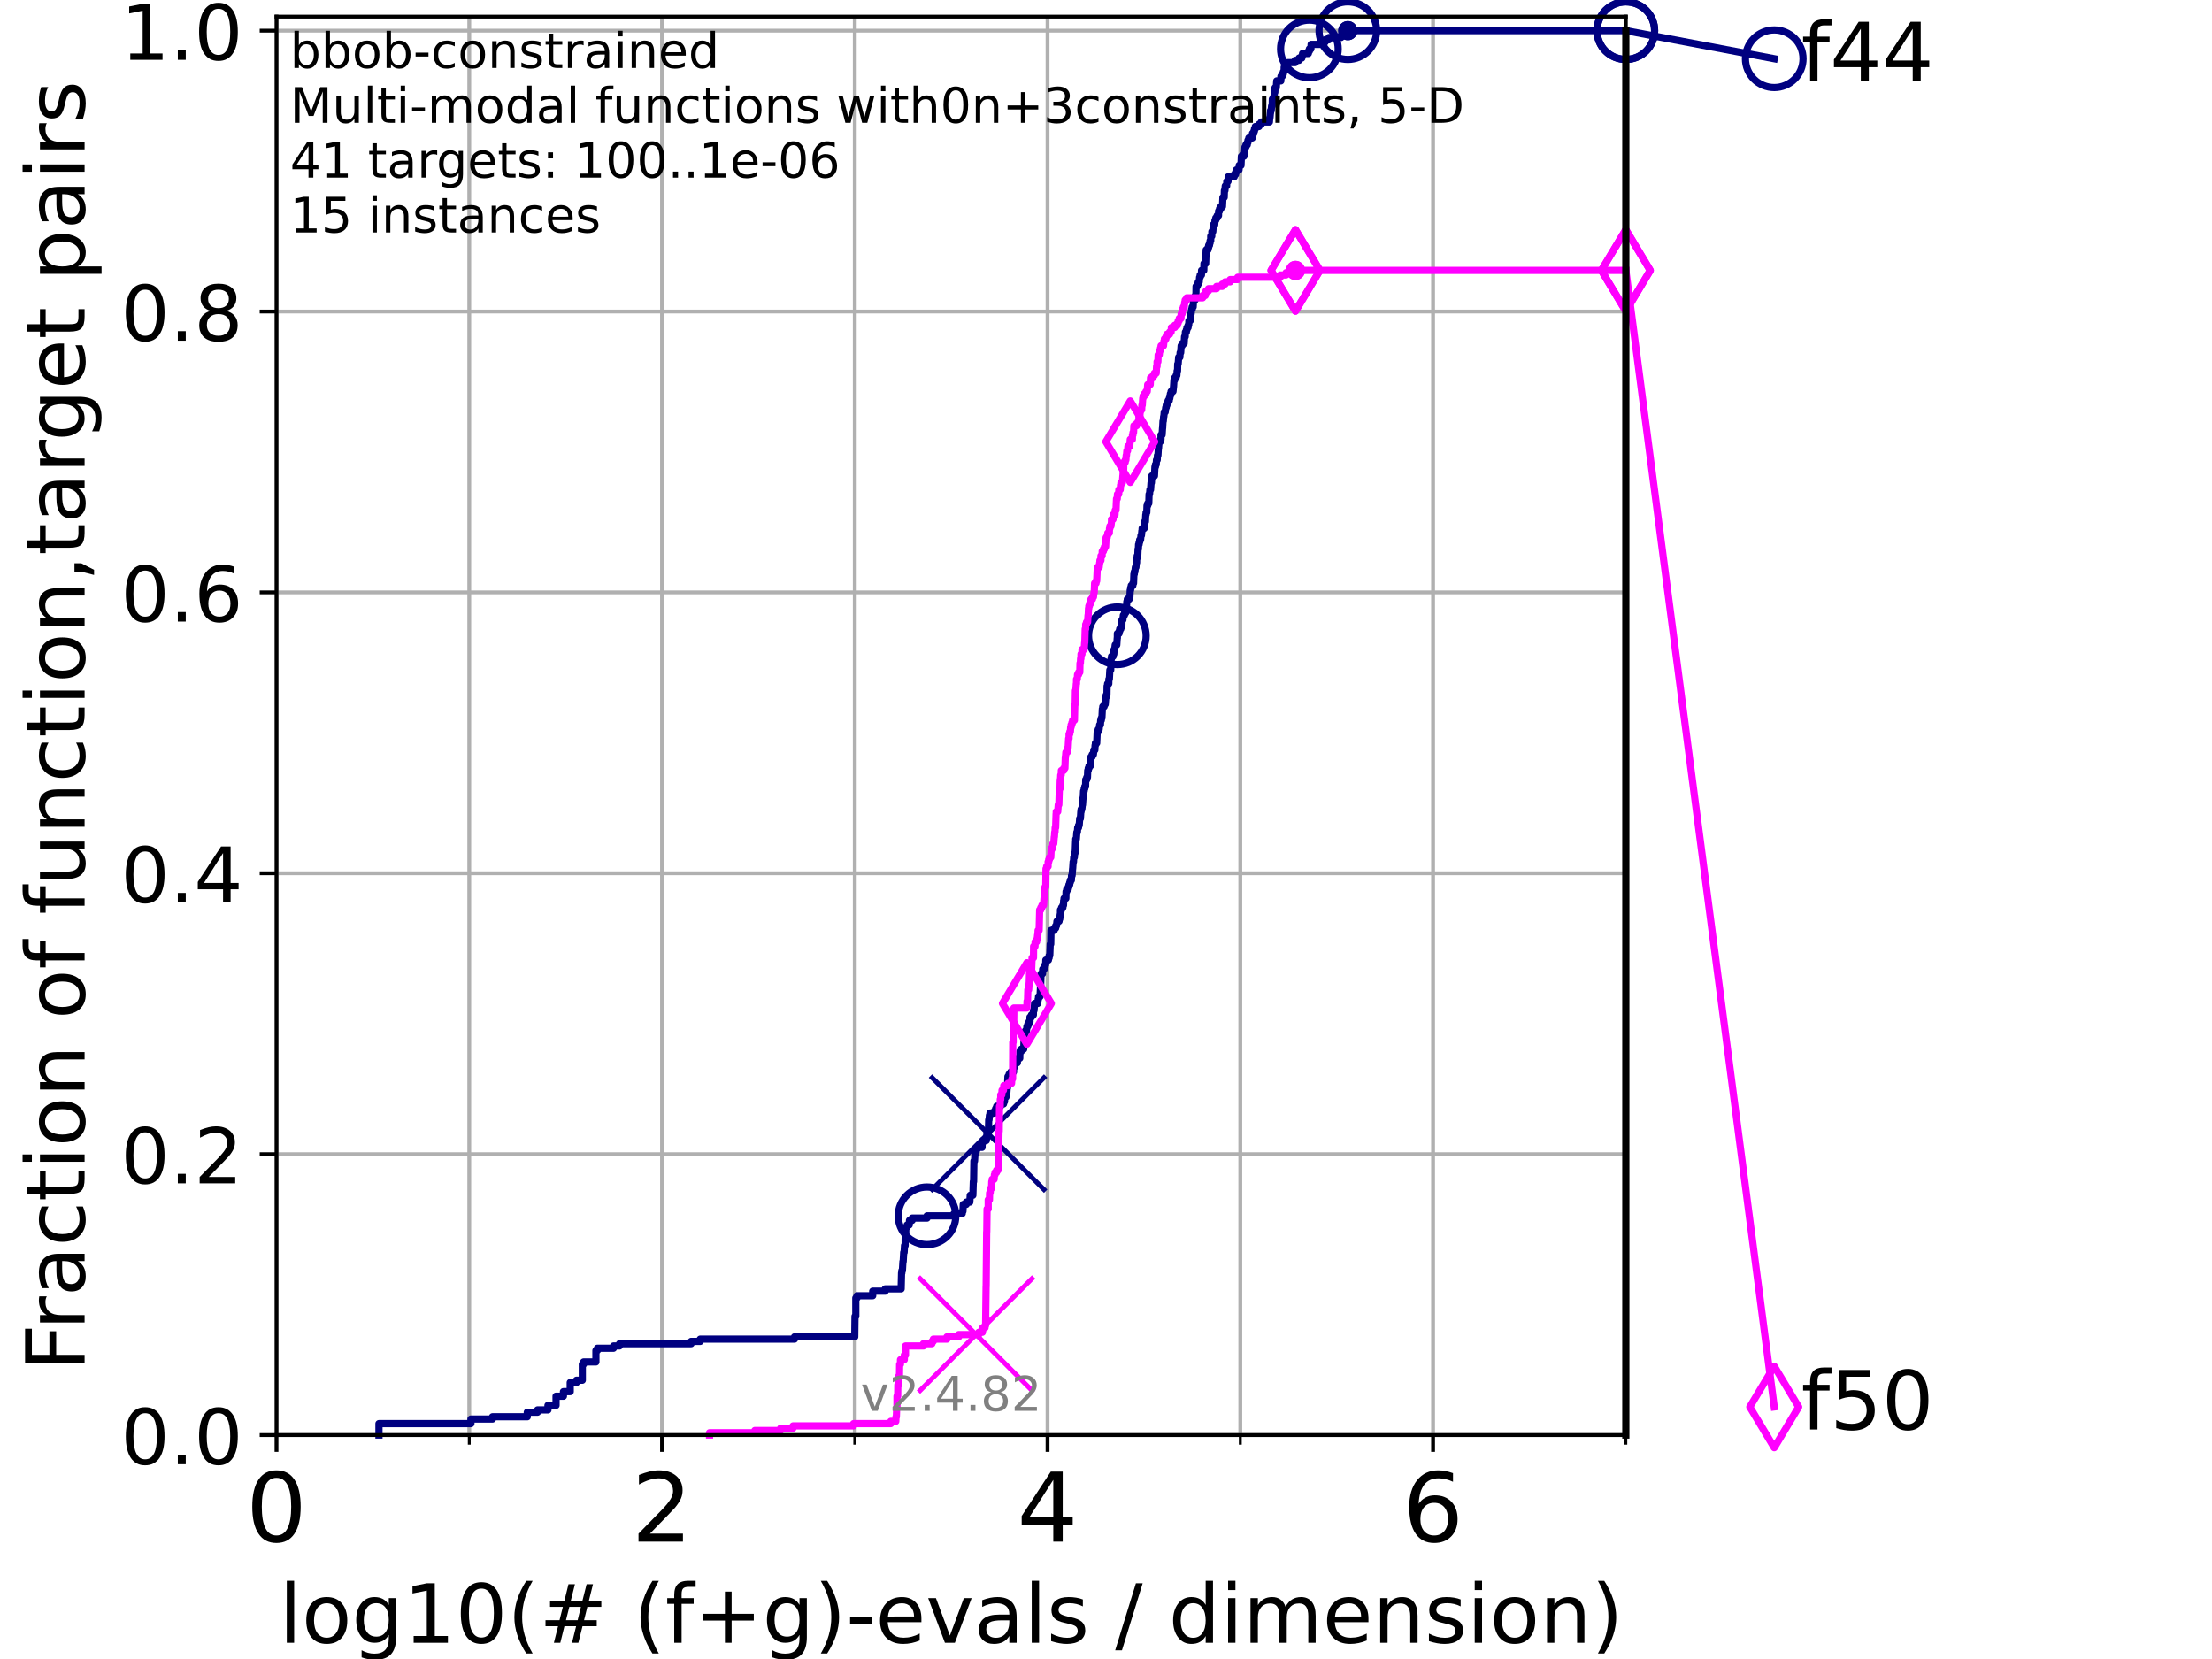 <?xml version="1.0" encoding="utf-8" standalone="no"?>
<!DOCTYPE svg PUBLIC "-//W3C//DTD SVG 1.1//EN"
  "http://www.w3.org/Graphics/SVG/1.1/DTD/svg11.dtd">
<!-- Created with matplotlib (https://matplotlib.org/) -->
<svg height="345.6pt" version="1.1" viewBox="0 0 460.8 345.6" width="460.8pt" xmlns="http://www.w3.org/2000/svg" xmlns:xlink="http://www.w3.org/1999/xlink">
 <defs>
  <style type="text/css">*{stroke-linecap:butt;stroke-linejoin:round;}</style>
 </defs>
 <g id="figure_1">
  <g id="patch_1">
   <path d="M 0 345.6 
L 460.8 345.6 
L 460.8 0 
L 0 0 
z
" style="fill:#ffffff;"/>
  </g>
  <g id="axes_1">
   <g id="patch_2">
    <path d="M 57.6 298.944 
L 338.688 298.944 
L 338.688 3.456 
L 57.6 3.456 
z
" style="fill:#ffffff;"/>
   </g>
   <g id="matplotlib.axis_1">
    <g id="xtick_1">
     <g id="line2d_1">
      <path clip-path="url(#pa292ecd9e5)" d="M 57.6 298.944 
L 57.6 3.456 
" style="fill:none;stroke:#b0b0b0;stroke-linecap:square;stroke-width:0.8;"/>
     </g>
     <g id="line2d_2">
      <defs>
       <path d="M 0 0 
L 0 3.5 
" id="mb0094a9a58" style="stroke:#000000;stroke-width:0.8;"/>
      </defs>
      <g>
       <use style="stroke:#000000;stroke-width:0.8;" x="57.6" xlink:href="#mb0094a9a58" y="298.944"/>
      </g>
     </g>
     <g id="text_1">
      <!-- 0 -->
      <g transform="translate(51.237 321.141)scale(0.2 -0.2)">
       <defs>
        <path d="M 31.781 66.406 
Q 24.172 66.406 20.328 58.906 
Q 16.5 51.422 16.5 36.375 
Q 16.5 21.391 20.328 13.891 
Q 24.172 6.391 31.781 6.391 
Q 39.453 6.391 43.281 13.891 
Q 47.125 21.391 47.125 36.375 
Q 47.125 51.422 43.281 58.906 
Q 39.453 66.406 31.781 66.406 
z
M 31.781 74.219 
Q 44.047 74.219 50.516 64.516 
Q 56.984 54.828 56.984 36.375 
Q 56.984 17.969 50.516 8.266 
Q 44.047 -1.422 31.781 -1.422 
Q 19.531 -1.422 13.062 8.266 
Q 6.594 17.969 6.594 36.375 
Q 6.594 54.828 13.062 64.516 
Q 19.531 74.219 31.781 74.219 
z
" id="DejaVuSans-48"/>
       </defs>
       <use xlink:href="#DejaVuSans-48"/>
      </g>
     </g>
    </g>
    <g id="xtick_2">
     <g id="line2d_3">
      <path clip-path="url(#pa292ecd9e5)" d="M 137.911 298.944 
L 137.911 3.456 
" style="fill:none;stroke:#b0b0b0;stroke-linecap:square;stroke-width:0.8;"/>
     </g>
     <g id="line2d_4">
      <g>
       <use style="stroke:#000000;stroke-width:0.8;" x="137.911" xlink:href="#mb0094a9a58" y="298.944"/>
      </g>
     </g>
     <g id="text_2">
      <!-- 2 -->
      <g transform="translate(131.548 321.141)scale(0.2 -0.2)">
       <defs>
        <path d="M 19.188 8.297 
L 53.609 8.297 
L 53.609 0 
L 7.328 0 
L 7.328 8.297 
Q 12.938 14.109 22.625 23.891 
Q 32.328 33.688 34.812 36.531 
Q 39.547 41.844 41.422 45.531 
Q 43.312 49.219 43.312 52.781 
Q 43.312 58.594 39.234 62.25 
Q 35.156 65.922 28.609 65.922 
Q 23.969 65.922 18.812 64.312 
Q 13.672 62.703 7.812 59.422 
L 7.812 69.391 
Q 13.766 71.781 18.938 73 
Q 24.125 74.219 28.422 74.219 
Q 39.75 74.219 46.484 68.547 
Q 53.219 62.891 53.219 53.422 
Q 53.219 48.922 51.531 44.891 
Q 49.859 40.875 45.406 35.406 
Q 44.188 33.984 37.641 27.219 
Q 31.109 20.453 19.188 8.297 
z
" id="DejaVuSans-50"/>
       </defs>
       <use xlink:href="#DejaVuSans-50"/>
      </g>
     </g>
    </g>
    <g id="xtick_3">
     <g id="line2d_5">
      <path clip-path="url(#pa292ecd9e5)" d="M 218.222 298.944 
L 218.222 3.456 
" style="fill:none;stroke:#b0b0b0;stroke-linecap:square;stroke-width:0.8;"/>
     </g>
     <g id="line2d_6">
      <g>
       <use style="stroke:#000000;stroke-width:0.8;" x="218.222" xlink:href="#mb0094a9a58" y="298.944"/>
      </g>
     </g>
     <g id="text_3">
      <!-- 4 -->
      <g transform="translate(211.859 321.141)scale(0.2 -0.2)">
       <defs>
        <path d="M 37.797 64.312 
L 12.891 25.391 
L 37.797 25.391 
z
M 35.203 72.906 
L 47.609 72.906 
L 47.609 25.391 
L 58.016 25.391 
L 58.016 17.188 
L 47.609 17.188 
L 47.609 0 
L 37.797 0 
L 37.797 17.188 
L 4.891 17.188 
L 4.891 26.703 
z
" id="DejaVuSans-52"/>
       </defs>
       <use xlink:href="#DejaVuSans-52"/>
      </g>
     </g>
    </g>
    <g id="xtick_4">
     <g id="line2d_7">
      <path clip-path="url(#pa292ecd9e5)" d="M 298.533 298.944 
L 298.533 3.456 
" style="fill:none;stroke:#b0b0b0;stroke-linecap:square;stroke-width:0.8;"/>
     </g>
     <g id="line2d_8">
      <g>
       <use style="stroke:#000000;stroke-width:0.8;" x="298.533" xlink:href="#mb0094a9a58" y="298.944"/>
      </g>
     </g>
     <g id="text_4">
      <!-- 6 -->
      <g transform="translate(292.17 321.141)scale(0.2 -0.2)">
       <defs>
        <path d="M 33.016 40.375 
Q 26.375 40.375 22.484 35.828 
Q 18.609 31.297 18.609 23.391 
Q 18.609 15.531 22.484 10.953 
Q 26.375 6.391 33.016 6.391 
Q 39.656 6.391 43.531 10.953 
Q 47.406 15.531 47.406 23.391 
Q 47.406 31.297 43.531 35.828 
Q 39.656 40.375 33.016 40.375 
z
M 52.594 71.297 
L 52.594 62.312 
Q 48.875 64.062 45.094 64.984 
Q 41.312 65.922 37.594 65.922 
Q 27.828 65.922 22.672 59.328 
Q 17.531 52.734 16.797 39.406 
Q 19.672 43.656 24.016 45.922 
Q 28.375 48.188 33.594 48.188 
Q 44.578 48.188 50.953 41.516 
Q 57.328 34.859 57.328 23.391 
Q 57.328 12.156 50.688 5.359 
Q 44.047 -1.422 33.016 -1.422 
Q 20.359 -1.422 13.672 8.266 
Q 6.984 17.969 6.984 36.375 
Q 6.984 53.656 15.188 63.938 
Q 23.391 74.219 37.203 74.219 
Q 40.922 74.219 44.703 73.484 
Q 48.484 72.75 52.594 71.297 
z
" id="DejaVuSans-54"/>
       </defs>
       <use xlink:href="#DejaVuSans-54"/>
      </g>
     </g>
    </g>
    <g id="xtick_5">
     <g id="line2d_9">
      <path clip-path="url(#pa292ecd9e5)" d="M 97.755 298.944 
L 97.755 3.456 
" style="fill:none;stroke:#b0b0b0;stroke-linecap:square;stroke-width:0.8;"/>
     </g>
     <g id="line2d_10">
      <defs>
       <path d="M 0 0 
L 0 2 
" id="m0f76e5d2e7" style="stroke:#000000;stroke-width:0.6;"/>
      </defs>
      <g>
       <use style="stroke:#000000;stroke-width:0.6;" x="97.755" xlink:href="#m0f76e5d2e7" y="298.944"/>
      </g>
     </g>
    </g>
    <g id="xtick_6">
     <g id="line2d_11">
      <path clip-path="url(#pa292ecd9e5)" d="M 178.066 298.944 
L 178.066 3.456 
" style="fill:none;stroke:#b0b0b0;stroke-linecap:square;stroke-width:0.8;"/>
     </g>
     <g id="line2d_12">
      <g>
       <use style="stroke:#000000;stroke-width:0.6;" x="178.066" xlink:href="#m0f76e5d2e7" y="298.944"/>
      </g>
     </g>
    </g>
    <g id="xtick_7">
     <g id="line2d_13">
      <path clip-path="url(#pa292ecd9e5)" d="M 258.377 298.944 
L 258.377 3.456 
" style="fill:none;stroke:#b0b0b0;stroke-linecap:square;stroke-width:0.8;"/>
     </g>
     <g id="line2d_14">
      <g>
       <use style="stroke:#000000;stroke-width:0.6;" x="258.377" xlink:href="#m0f76e5d2e7" y="298.944"/>
      </g>
     </g>
    </g>
    <g id="xtick_8">
     <g id="line2d_15">
      <path clip-path="url(#pa292ecd9e5)" d="M 338.688 298.944 
L 338.688 3.456 
" style="fill:none;stroke:#b0b0b0;stroke-linecap:square;stroke-width:0.8;"/>
     </g>
     <g id="line2d_16">
      <g>
       <use style="stroke:#000000;stroke-width:0.6;" x="338.688" xlink:href="#m0f76e5d2e7" y="298.944"/>
      </g>
     </g>
    </g>
    <g id="text_5">
     <!-- log10(# (f+g)-evals / dimension) -->
     <g transform="translate(58.145 342.218)scale(0.17 -0.17)">
      <defs>
       <path d="M 9.422 75.984 
L 18.406 75.984 
L 18.406 0 
L 9.422 0 
z
" id="DejaVuSans-108"/>
       <path d="M 30.609 48.391 
Q 23.391 48.391 19.188 42.75 
Q 14.984 37.109 14.984 27.297 
Q 14.984 17.484 19.156 11.844 
Q 23.344 6.203 30.609 6.203 
Q 37.797 6.203 41.984 11.859 
Q 46.188 17.531 46.188 27.297 
Q 46.188 37.016 41.984 42.703 
Q 37.797 48.391 30.609 48.391 
z
M 30.609 56 
Q 42.328 56 49.016 48.375 
Q 55.719 40.766 55.719 27.297 
Q 55.719 13.875 49.016 6.219 
Q 42.328 -1.422 30.609 -1.422 
Q 18.844 -1.422 12.172 6.219 
Q 5.516 13.875 5.516 27.297 
Q 5.516 40.766 12.172 48.375 
Q 18.844 56 30.609 56 
z
" id="DejaVuSans-111"/>
       <path d="M 45.406 27.984 
Q 45.406 37.75 41.375 43.109 
Q 37.359 48.484 30.078 48.484 
Q 22.859 48.484 18.828 43.109 
Q 14.797 37.75 14.797 27.984 
Q 14.797 18.266 18.828 12.891 
Q 22.859 7.516 30.078 7.516 
Q 37.359 7.516 41.375 12.891 
Q 45.406 18.266 45.406 27.984 
z
M 54.391 6.781 
Q 54.391 -7.172 48.188 -13.984 
Q 42 -20.797 29.203 -20.797 
Q 24.469 -20.797 20.266 -20.094 
Q 16.062 -19.391 12.109 -17.922 
L 12.109 -9.188 
Q 16.062 -11.328 19.922 -12.344 
Q 23.781 -13.375 27.781 -13.375 
Q 36.625 -13.375 41.016 -8.766 
Q 45.406 -4.156 45.406 5.172 
L 45.406 9.625 
Q 42.625 4.781 38.281 2.391 
Q 33.938 0 27.875 0 
Q 17.828 0 11.672 7.656 
Q 5.516 15.328 5.516 27.984 
Q 5.516 40.672 11.672 48.328 
Q 17.828 56 27.875 56 
Q 33.938 56 38.281 53.609 
Q 42.625 51.219 45.406 46.391 
L 45.406 54.688 
L 54.391 54.688 
z
" id="DejaVuSans-103"/>
       <path d="M 12.406 8.297 
L 28.516 8.297 
L 28.516 63.922 
L 10.984 60.406 
L 10.984 69.391 
L 28.422 72.906 
L 38.281 72.906 
L 38.281 8.297 
L 54.391 8.297 
L 54.391 0 
L 12.406 0 
z
" id="DejaVuSans-49"/>
       <path d="M 31 75.875 
Q 24.469 64.656 21.281 53.656 
Q 18.109 42.672 18.109 31.391 
Q 18.109 20.125 21.312 9.062 
Q 24.516 -2 31 -13.188 
L 23.188 -13.188 
Q 15.875 -1.703 12.234 9.375 
Q 8.594 20.453 8.594 31.391 
Q 8.594 42.281 12.203 53.312 
Q 15.828 64.359 23.188 75.875 
z
" id="DejaVuSans-40"/>
       <path d="M 51.125 44 
L 36.922 44 
L 32.812 27.688 
L 47.125 27.688 
z
M 43.797 71.781 
L 38.719 51.516 
L 52.984 51.516 
L 58.109 71.781 
L 65.922 71.781 
L 60.891 51.516 
L 76.125 51.516 
L 76.125 44 
L 58.984 44 
L 54.984 27.688 
L 70.516 27.688 
L 70.516 20.219 
L 53.078 20.219 
L 48 0 
L 40.188 0 
L 45.219 20.219 
L 30.906 20.219 
L 25.875 0 
L 18.016 0 
L 23.094 20.219 
L 7.719 20.219 
L 7.719 27.688 
L 24.906 27.688 
L 29 44 
L 13.281 44 
L 13.281 51.516 
L 30.906 51.516 
L 35.891 71.781 
z
" id="DejaVuSans-35"/>
       <path id="DejaVuSans-32"/>
       <path d="M 37.109 75.984 
L 37.109 68.5 
L 28.516 68.5 
Q 23.688 68.5 21.797 66.547 
Q 19.922 64.594 19.922 59.516 
L 19.922 54.688 
L 34.719 54.688 
L 34.719 47.703 
L 19.922 47.703 
L 19.922 0 
L 10.891 0 
L 10.891 47.703 
L 2.297 47.703 
L 2.297 54.688 
L 10.891 54.688 
L 10.891 58.5 
Q 10.891 67.625 15.141 71.797 
Q 19.391 75.984 28.609 75.984 
z
" id="DejaVuSans-102"/>
       <path d="M 46 62.703 
L 46 35.5 
L 73.188 35.5 
L 73.188 27.203 
L 46 27.203 
L 46 0 
L 37.797 0 
L 37.797 27.203 
L 10.594 27.203 
L 10.594 35.5 
L 37.797 35.5 
L 37.797 62.703 
z
" id="DejaVuSans-43"/>
       <path d="M 8.016 75.875 
L 15.828 75.875 
Q 23.141 64.359 26.781 53.312 
Q 30.422 42.281 30.422 31.391 
Q 30.422 20.453 26.781 9.375 
Q 23.141 -1.703 15.828 -13.188 
L 8.016 -13.188 
Q 14.5 -2 17.703 9.062 
Q 20.906 20.125 20.906 31.391 
Q 20.906 42.672 17.703 53.656 
Q 14.5 64.656 8.016 75.875 
z
" id="DejaVuSans-41"/>
       <path d="M 4.891 31.391 
L 31.203 31.391 
L 31.203 23.391 
L 4.891 23.391 
z
" id="DejaVuSans-45"/>
       <path d="M 56.203 29.594 
L 56.203 25.203 
L 14.891 25.203 
Q 15.484 15.922 20.484 11.062 
Q 25.484 6.203 34.422 6.203 
Q 39.594 6.203 44.453 7.469 
Q 49.312 8.734 54.109 11.281 
L 54.109 2.781 
Q 49.266 0.734 44.188 -0.344 
Q 39.109 -1.422 33.891 -1.422 
Q 20.797 -1.422 13.156 6.188 
Q 5.516 13.812 5.516 26.812 
Q 5.516 40.234 12.766 48.109 
Q 20.016 56 32.328 56 
Q 43.359 56 49.781 48.891 
Q 56.203 41.797 56.203 29.594 
z
M 47.219 32.234 
Q 47.125 39.594 43.094 43.984 
Q 39.062 48.391 32.422 48.391 
Q 24.906 48.391 20.391 44.141 
Q 15.875 39.891 15.188 32.172 
z
" id="DejaVuSans-101"/>
       <path d="M 2.984 54.688 
L 12.5 54.688 
L 29.594 8.797 
L 46.688 54.688 
L 56.203 54.688 
L 35.688 0 
L 23.484 0 
z
" id="DejaVuSans-118"/>
       <path d="M 34.281 27.484 
Q 23.391 27.484 19.188 25 
Q 14.984 22.516 14.984 16.5 
Q 14.984 11.719 18.141 8.906 
Q 21.297 6.109 26.703 6.109 
Q 34.188 6.109 38.703 11.406 
Q 43.219 16.703 43.219 25.484 
L 43.219 27.484 
z
M 52.203 31.203 
L 52.203 0 
L 43.219 0 
L 43.219 8.297 
Q 40.141 3.328 35.547 0.953 
Q 30.953 -1.422 24.312 -1.422 
Q 15.922 -1.422 10.953 3.297 
Q 6 8.016 6 15.922 
Q 6 25.141 12.172 29.828 
Q 18.359 34.516 30.609 34.516 
L 43.219 34.516 
L 43.219 35.406 
Q 43.219 41.609 39.141 45 
Q 35.062 48.391 27.688 48.391 
Q 23 48.391 18.547 47.266 
Q 14.109 46.141 10.016 43.891 
L 10.016 52.203 
Q 14.938 54.109 19.578 55.047 
Q 24.219 56 28.609 56 
Q 40.484 56 46.344 49.844 
Q 52.203 43.703 52.203 31.203 
z
" id="DejaVuSans-97"/>
       <path d="M 44.281 53.078 
L 44.281 44.578 
Q 40.484 46.531 36.375 47.5 
Q 32.281 48.484 27.875 48.484 
Q 21.188 48.484 17.844 46.438 
Q 14.5 44.391 14.5 40.281 
Q 14.5 37.156 16.891 35.375 
Q 19.281 33.594 26.516 31.984 
L 29.594 31.297 
Q 39.156 29.25 43.188 25.516 
Q 47.219 21.781 47.219 15.094 
Q 47.219 7.469 41.188 3.016 
Q 35.156 -1.422 24.609 -1.422 
Q 20.219 -1.422 15.453 -0.562 
Q 10.688 0.297 5.422 2 
L 5.422 11.281 
Q 10.406 8.688 15.234 7.391 
Q 20.062 6.109 24.812 6.109 
Q 31.156 6.109 34.562 8.281 
Q 37.984 10.453 37.984 14.406 
Q 37.984 18.062 35.516 20.016 
Q 33.062 21.969 24.703 23.781 
L 21.578 24.516 
Q 13.234 26.266 9.516 29.906 
Q 5.812 33.547 5.812 39.891 
Q 5.812 47.609 11.281 51.797 
Q 16.75 56 26.812 56 
Q 31.781 56 36.172 55.266 
Q 40.578 54.547 44.281 53.078 
z
" id="DejaVuSans-115"/>
       <path d="M 25.391 72.906 
L 33.688 72.906 
L 8.297 -9.281 
L 0 -9.281 
z
" id="DejaVuSans-47"/>
       <path d="M 45.406 46.391 
L 45.406 75.984 
L 54.391 75.984 
L 54.391 0 
L 45.406 0 
L 45.406 8.203 
Q 42.578 3.328 38.25 0.953 
Q 33.938 -1.422 27.875 -1.422 
Q 17.969 -1.422 11.734 6.484 
Q 5.516 14.406 5.516 27.297 
Q 5.516 40.188 11.734 48.094 
Q 17.969 56 27.875 56 
Q 33.938 56 38.25 53.625 
Q 42.578 51.266 45.406 46.391 
z
M 14.797 27.297 
Q 14.797 17.391 18.875 11.75 
Q 22.953 6.109 30.078 6.109 
Q 37.203 6.109 41.297 11.75 
Q 45.406 17.391 45.406 27.297 
Q 45.406 37.203 41.297 42.844 
Q 37.203 48.484 30.078 48.484 
Q 22.953 48.484 18.875 42.844 
Q 14.797 37.203 14.797 27.297 
z
" id="DejaVuSans-100"/>
       <path d="M 9.422 54.688 
L 18.406 54.688 
L 18.406 0 
L 9.422 0 
z
M 9.422 75.984 
L 18.406 75.984 
L 18.406 64.594 
L 9.422 64.594 
z
" id="DejaVuSans-105"/>
       <path d="M 52 44.188 
Q 55.375 50.25 60.062 53.125 
Q 64.75 56 71.094 56 
Q 79.641 56 84.281 50.016 
Q 88.922 44.047 88.922 33.016 
L 88.922 0 
L 79.891 0 
L 79.891 32.719 
Q 79.891 40.578 77.094 44.375 
Q 74.312 48.188 68.609 48.188 
Q 61.625 48.188 57.562 43.547 
Q 53.516 38.922 53.516 30.906 
L 53.516 0 
L 44.484 0 
L 44.484 32.719 
Q 44.484 40.625 41.703 44.406 
Q 38.922 48.188 33.109 48.188 
Q 26.219 48.188 22.156 43.531 
Q 18.109 38.875 18.109 30.906 
L 18.109 0 
L 9.078 0 
L 9.078 54.688 
L 18.109 54.688 
L 18.109 46.188 
Q 21.188 51.219 25.484 53.609 
Q 29.781 56 35.688 56 
Q 41.656 56 45.828 52.969 
Q 50 49.953 52 44.188 
z
" id="DejaVuSans-109"/>
       <path d="M 54.891 33.016 
L 54.891 0 
L 45.906 0 
L 45.906 32.719 
Q 45.906 40.484 42.875 44.328 
Q 39.844 48.188 33.797 48.188 
Q 26.516 48.188 22.312 43.547 
Q 18.109 38.922 18.109 30.906 
L 18.109 0 
L 9.078 0 
L 9.078 54.688 
L 18.109 54.688 
L 18.109 46.188 
Q 21.344 51.125 25.703 53.562 
Q 30.078 56 35.797 56 
Q 45.219 56 50.047 50.172 
Q 54.891 44.344 54.891 33.016 
z
" id="DejaVuSans-110"/>
      </defs>
      <use xlink:href="#DejaVuSans-108"/>
      <use x="27.783" xlink:href="#DejaVuSans-111"/>
      <use x="88.965" xlink:href="#DejaVuSans-103"/>
      <use x="152.441" xlink:href="#DejaVuSans-49"/>
      <use x="216.064" xlink:href="#DejaVuSans-48"/>
      <use x="279.688" xlink:href="#DejaVuSans-40"/>
      <use x="318.701" xlink:href="#DejaVuSans-35"/>
      <use x="402.49" xlink:href="#DejaVuSans-32"/>
      <use x="434.277" xlink:href="#DejaVuSans-40"/>
      <use x="473.291" xlink:href="#DejaVuSans-102"/>
      <use x="508.496" xlink:href="#DejaVuSans-43"/>
      <use x="592.285" xlink:href="#DejaVuSans-103"/>
      <use x="655.762" xlink:href="#DejaVuSans-41"/>
      <use x="694.775" xlink:href="#DejaVuSans-45"/>
      <use x="730.859" xlink:href="#DejaVuSans-101"/>
      <use x="792.383" xlink:href="#DejaVuSans-118"/>
      <use x="851.562" xlink:href="#DejaVuSans-97"/>
      <use x="912.842" xlink:href="#DejaVuSans-108"/>
      <use x="940.625" xlink:href="#DejaVuSans-115"/>
      <use x="992.725" xlink:href="#DejaVuSans-32"/>
      <use x="1024.512" xlink:href="#DejaVuSans-47"/>
      <use x="1058.203" xlink:href="#DejaVuSans-32"/>
      <use x="1089.99" xlink:href="#DejaVuSans-100"/>
      <use x="1153.467" xlink:href="#DejaVuSans-105"/>
      <use x="1181.25" xlink:href="#DejaVuSans-109"/>
      <use x="1278.662" xlink:href="#DejaVuSans-101"/>
      <use x="1340.186" xlink:href="#DejaVuSans-110"/>
      <use x="1403.564" xlink:href="#DejaVuSans-115"/>
      <use x="1455.664" xlink:href="#DejaVuSans-105"/>
      <use x="1483.447" xlink:href="#DejaVuSans-111"/>
      <use x="1544.629" xlink:href="#DejaVuSans-110"/>
      <use x="1608.008" xlink:href="#DejaVuSans-41"/>
     </g>
    </g>
   </g>
   <g id="matplotlib.axis_2">
    <g id="ytick_1">
     <g id="line2d_17">
      <path clip-path="url(#pa292ecd9e5)" d="M 57.6 298.944 
L 338.688 298.944 
" style="fill:none;stroke:#b0b0b0;stroke-linecap:square;stroke-width:0.8;"/>
     </g>
     <g id="line2d_18">
      <defs>
       <path d="M 0 0 
L -3.5 0 
" id="m1e0f354119" style="stroke:#000000;stroke-width:0.8;"/>
      </defs>
      <g>
       <use style="stroke:#000000;stroke-width:0.8;" x="57.6" xlink:href="#m1e0f354119" y="298.944"/>
      </g>
     </g>
     <g id="text_6">
      <!-- 0.0 -->
      <g transform="translate(25.155 305.023)scale(0.16 -0.16)">
       <defs>
        <path d="M 10.688 12.406 
L 21 12.406 
L 21 0 
L 10.688 0 
z
" id="DejaVuSans-46"/>
       </defs>
       <use xlink:href="#DejaVuSans-48"/>
       <use x="63.623" xlink:href="#DejaVuSans-46"/>
       <use x="95.41" xlink:href="#DejaVuSans-48"/>
      </g>
     </g>
    </g>
    <g id="ytick_2">
     <g id="line2d_19">
      <path clip-path="url(#pa292ecd9e5)" d="M 57.6 240.432 
L 338.688 240.432 
" style="fill:none;stroke:#b0b0b0;stroke-linecap:square;stroke-width:0.8;"/>
     </g>
     <g id="line2d_20">
      <g>
       <use style="stroke:#000000;stroke-width:0.8;" x="57.6" xlink:href="#m1e0f354119" y="240.432"/>
      </g>
     </g>
     <g id="text_7">
      <!-- 0.2 -->
      <g transform="translate(25.155 246.51)scale(0.16 -0.16)">
       <use xlink:href="#DejaVuSans-48"/>
       <use x="63.623" xlink:href="#DejaVuSans-46"/>
       <use x="95.41" xlink:href="#DejaVuSans-50"/>
      </g>
     </g>
    </g>
    <g id="ytick_3">
     <g id="line2d_21">
      <path clip-path="url(#pa292ecd9e5)" d="M 57.6 181.919 
L 338.688 181.919 
" style="fill:none;stroke:#b0b0b0;stroke-linecap:square;stroke-width:0.8;"/>
     </g>
     <g id="line2d_22">
      <g>
       <use style="stroke:#000000;stroke-width:0.8;" x="57.6" xlink:href="#m1e0f354119" y="181.919"/>
      </g>
     </g>
     <g id="text_8">
      <!-- 0.4 -->
      <g transform="translate(25.155 187.998)scale(0.16 -0.16)">
       <use xlink:href="#DejaVuSans-48"/>
       <use x="63.623" xlink:href="#DejaVuSans-46"/>
       <use x="95.41" xlink:href="#DejaVuSans-52"/>
      </g>
     </g>
    </g>
    <g id="ytick_4">
     <g id="line2d_23">
      <path clip-path="url(#pa292ecd9e5)" d="M 57.6 123.407 
L 338.688 123.407 
" style="fill:none;stroke:#b0b0b0;stroke-linecap:square;stroke-width:0.8;"/>
     </g>
     <g id="line2d_24">
      <g>
       <use style="stroke:#000000;stroke-width:0.8;" x="57.6" xlink:href="#m1e0f354119" y="123.407"/>
      </g>
     </g>
     <g id="text_9">
      <!-- 0.6 -->
      <g transform="translate(25.155 129.485)scale(0.16 -0.16)">
       <use xlink:href="#DejaVuSans-48"/>
       <use x="63.623" xlink:href="#DejaVuSans-46"/>
       <use x="95.41" xlink:href="#DejaVuSans-54"/>
      </g>
     </g>
    </g>
    <g id="ytick_5">
     <g id="line2d_25">
      <path clip-path="url(#pa292ecd9e5)" d="M 57.6 64.894 
L 338.688 64.894 
" style="fill:none;stroke:#b0b0b0;stroke-linecap:square;stroke-width:0.8;"/>
     </g>
     <g id="line2d_26">
      <g>
       <use style="stroke:#000000;stroke-width:0.8;" x="57.6" xlink:href="#m1e0f354119" y="64.894"/>
      </g>
     </g>
     <g id="text_10">
      <!-- 0.8 -->
      <g transform="translate(25.155 70.973)scale(0.16 -0.16)">
       <defs>
        <path d="M 31.781 34.625 
Q 24.75 34.625 20.719 30.859 
Q 16.703 27.094 16.703 20.516 
Q 16.703 13.922 20.719 10.156 
Q 24.75 6.391 31.781 6.391 
Q 38.812 6.391 42.859 10.172 
Q 46.922 13.969 46.922 20.516 
Q 46.922 27.094 42.891 30.859 
Q 38.875 34.625 31.781 34.625 
z
M 21.922 38.812 
Q 15.578 40.375 12.031 44.719 
Q 8.5 49.078 8.5 55.328 
Q 8.5 64.062 14.719 69.141 
Q 20.953 74.219 31.781 74.219 
Q 42.672 74.219 48.875 69.141 
Q 55.078 64.062 55.078 55.328 
Q 55.078 49.078 51.531 44.719 
Q 48 40.375 41.703 38.812 
Q 48.828 37.156 52.797 32.312 
Q 56.781 27.484 56.781 20.516 
Q 56.781 9.906 50.312 4.234 
Q 43.844 -1.422 31.781 -1.422 
Q 19.734 -1.422 13.25 4.234 
Q 6.781 9.906 6.781 20.516 
Q 6.781 27.484 10.781 32.312 
Q 14.797 37.156 21.922 38.812 
z
M 18.312 54.391 
Q 18.312 48.734 21.844 45.562 
Q 25.391 42.391 31.781 42.391 
Q 38.141 42.391 41.719 45.562 
Q 45.312 48.734 45.312 54.391 
Q 45.312 60.062 41.719 63.234 
Q 38.141 66.406 31.781 66.406 
Q 25.391 66.406 21.844 63.234 
Q 18.312 60.062 18.312 54.391 
z
" id="DejaVuSans-56"/>
       </defs>
       <use xlink:href="#DejaVuSans-48"/>
       <use x="63.623" xlink:href="#DejaVuSans-46"/>
       <use x="95.41" xlink:href="#DejaVuSans-56"/>
      </g>
     </g>
    </g>
    <g id="ytick_6">
     <g id="line2d_27">
      <path clip-path="url(#pa292ecd9e5)" d="M 57.6 6.382 
L 338.688 6.382 
" style="fill:none;stroke:#b0b0b0;stroke-linecap:square;stroke-width:0.8;"/>
     </g>
     <g id="line2d_28">
      <g>
       <use style="stroke:#000000;stroke-width:0.8;" x="57.6" xlink:href="#m1e0f354119" y="6.382"/>
      </g>
     </g>
     <g id="text_11">
      <!-- 1.0 -->
      <g transform="translate(25.155 12.46)scale(0.16 -0.16)">
       <use xlink:href="#DejaVuSans-49"/>
       <use x="63.623" xlink:href="#DejaVuSans-46"/>
       <use x="95.41" xlink:href="#DejaVuSans-48"/>
      </g>
     </g>
    </g>
    <g id="text_12">
     <!-- Fraction of function,target pairs -->
     <g transform="translate(17.62 285.585)rotate(-90)scale(0.17 -0.17)">
      <defs>
       <path d="M 9.812 72.906 
L 51.703 72.906 
L 51.703 64.594 
L 19.672 64.594 
L 19.672 43.109 
L 48.578 43.109 
L 48.578 34.812 
L 19.672 34.812 
L 19.672 0 
L 9.812 0 
z
" id="DejaVuSans-70"/>
       <path d="M 41.109 46.297 
Q 39.594 47.172 37.812 47.578 
Q 36.031 48 33.891 48 
Q 26.266 48 22.188 43.047 
Q 18.109 38.094 18.109 28.812 
L 18.109 0 
L 9.078 0 
L 9.078 54.688 
L 18.109 54.688 
L 18.109 46.188 
Q 20.953 51.172 25.484 53.578 
Q 30.031 56 36.531 56 
Q 37.453 56 38.578 55.875 
Q 39.703 55.766 41.062 55.516 
z
" id="DejaVuSans-114"/>
       <path d="M 48.781 52.594 
L 48.781 44.188 
Q 44.969 46.297 41.141 47.344 
Q 37.312 48.391 33.406 48.391 
Q 24.656 48.391 19.812 42.844 
Q 14.984 37.312 14.984 27.297 
Q 14.984 17.281 19.812 11.734 
Q 24.656 6.203 33.406 6.203 
Q 37.312 6.203 41.141 7.25 
Q 44.969 8.297 48.781 10.406 
L 48.781 2.094 
Q 45.016 0.344 40.984 -0.531 
Q 36.969 -1.422 32.422 -1.422 
Q 20.062 -1.422 12.781 6.344 
Q 5.516 14.109 5.516 27.297 
Q 5.516 40.672 12.859 48.328 
Q 20.219 56 33.016 56 
Q 37.156 56 41.109 55.141 
Q 45.062 54.297 48.781 52.594 
z
" id="DejaVuSans-99"/>
       <path d="M 18.312 70.219 
L 18.312 54.688 
L 36.812 54.688 
L 36.812 47.703 
L 18.312 47.703 
L 18.312 18.016 
Q 18.312 11.328 20.141 9.422 
Q 21.969 7.516 27.594 7.516 
L 36.812 7.516 
L 36.812 0 
L 27.594 0 
Q 17.188 0 13.234 3.875 
Q 9.281 7.766 9.281 18.016 
L 9.281 47.703 
L 2.688 47.703 
L 2.688 54.688 
L 9.281 54.688 
L 9.281 70.219 
z
" id="DejaVuSans-116"/>
       <path d="M 8.5 21.578 
L 8.5 54.688 
L 17.484 54.688 
L 17.484 21.922 
Q 17.484 14.156 20.5 10.266 
Q 23.531 6.391 29.594 6.391 
Q 36.859 6.391 41.078 11.031 
Q 45.312 15.672 45.312 23.688 
L 45.312 54.688 
L 54.297 54.688 
L 54.297 0 
L 45.312 0 
L 45.312 8.406 
Q 42.047 3.422 37.719 1 
Q 33.406 -1.422 27.688 -1.422 
Q 18.266 -1.422 13.375 4.438 
Q 8.5 10.297 8.5 21.578 
z
M 31.109 56 
z
" id="DejaVuSans-117"/>
       <path d="M 11.719 12.406 
L 22.016 12.406 
L 22.016 4 
L 14.016 -11.625 
L 7.719 -11.625 
L 11.719 4 
z
" id="DejaVuSans-44"/>
       <path d="M 18.109 8.203 
L 18.109 -20.797 
L 9.078 -20.797 
L 9.078 54.688 
L 18.109 54.688 
L 18.109 46.391 
Q 20.953 51.266 25.266 53.625 
Q 29.594 56 35.594 56 
Q 45.562 56 51.781 48.094 
Q 58.016 40.188 58.016 27.297 
Q 58.016 14.406 51.781 6.484 
Q 45.562 -1.422 35.594 -1.422 
Q 29.594 -1.422 25.266 0.953 
Q 20.953 3.328 18.109 8.203 
z
M 48.688 27.297 
Q 48.688 37.203 44.609 42.844 
Q 40.531 48.484 33.406 48.484 
Q 26.266 48.484 22.188 42.844 
Q 18.109 37.203 18.109 27.297 
Q 18.109 17.391 22.188 11.75 
Q 26.266 6.109 33.406 6.109 
Q 40.531 6.109 44.609 11.75 
Q 48.688 17.391 48.688 27.297 
z
" id="DejaVuSans-112"/>
      </defs>
      <use xlink:href="#DejaVuSans-70"/>
      <use x="50.27" xlink:href="#DejaVuSans-114"/>
      <use x="91.383" xlink:href="#DejaVuSans-97"/>
      <use x="152.662" xlink:href="#DejaVuSans-99"/>
      <use x="207.643" xlink:href="#DejaVuSans-116"/>
      <use x="246.852" xlink:href="#DejaVuSans-105"/>
      <use x="274.635" xlink:href="#DejaVuSans-111"/>
      <use x="335.816" xlink:href="#DejaVuSans-110"/>
      <use x="399.195" xlink:href="#DejaVuSans-32"/>
      <use x="430.982" xlink:href="#DejaVuSans-111"/>
      <use x="492.164" xlink:href="#DejaVuSans-102"/>
      <use x="527.369" xlink:href="#DejaVuSans-32"/>
      <use x="559.156" xlink:href="#DejaVuSans-102"/>
      <use x="594.361" xlink:href="#DejaVuSans-117"/>
      <use x="657.74" xlink:href="#DejaVuSans-110"/>
      <use x="721.119" xlink:href="#DejaVuSans-99"/>
      <use x="776.1" xlink:href="#DejaVuSans-116"/>
      <use x="815.309" xlink:href="#DejaVuSans-105"/>
      <use x="843.092" xlink:href="#DejaVuSans-111"/>
      <use x="904.273" xlink:href="#DejaVuSans-110"/>
      <use x="967.652" xlink:href="#DejaVuSans-44"/>
      <use x="999.439" xlink:href="#DejaVuSans-116"/>
      <use x="1038.648" xlink:href="#DejaVuSans-97"/>
      <use x="1099.928" xlink:href="#DejaVuSans-114"/>
      <use x="1139.291" xlink:href="#DejaVuSans-103"/>
      <use x="1202.768" xlink:href="#DejaVuSans-101"/>
      <use x="1264.291" xlink:href="#DejaVuSans-116"/>
      <use x="1303.5" xlink:href="#DejaVuSans-32"/>
      <use x="1335.287" xlink:href="#DejaVuSans-112"/>
      <use x="1398.764" xlink:href="#DejaVuSans-97"/>
      <use x="1460.043" xlink:href="#DejaVuSans-105"/>
      <use x="1487.826" xlink:href="#DejaVuSans-114"/>
      <use x="1528.939" xlink:href="#DejaVuSans-115"/>
     </g>
    </g>
   </g>
   <g id="line2d_29">
    <defs>
     <path d="M 0 1.5 
C 0.398 1.5 0.779 1.342 1.061 1.061 
C 1.342 0.779 1.5 0.398 1.5 0 
C 1.5 -0.398 1.342 -0.779 1.061 -1.061 
C 0.779 -1.342 0.398 -1.5 0 -1.5 
C -0.398 -1.5 -0.779 -1.342 -1.061 -1.061 
C -1.342 -0.779 -1.5 -0.398 -1.5 0 
C -1.5 0.398 -1.342 0.779 -1.061 1.061 
C -0.779 1.342 -0.398 1.5 0 1.5 
z
" id="mca7b98f7a4" style="stroke:#000080;"/>
    </defs>
    <g>
     <use style="fill:#000080;stroke:#000080;" x="280.779" xlink:href="#mca7b98f7a4" y="6.382"/>
     <use style="fill:#000080;stroke:#000080;" x="280.779" xlink:href="#mca7b98f7a4" y="6.382"/>
    </g>
   </g>
   <g id="line2d_30">
    <path d="M 78.942 298.944 
L 78.942 296.565 
L 98.101 296.565 
L 98.101 295.614 
L 102.597 295.614 
L 102.597 295.138 
L 109.843 295.138 
L 109.843 294.187 
L 111.975 294.187 
L 111.975 293.711 
L 114.148 293.711 
L 114.148 292.76 
L 115.835 292.76 
L 115.835 290.857 
L 117.373 290.857 
L 117.373 289.905 
L 118.787 289.905 
L 118.787 288.003 
L 120.094 288.003 
L 120.094 287.527 
L 121.31 287.527 
L 121.31 284.197 
L 121.579 284.197 
L 121.579 283.721 
L 124.14 283.721 
L 124.14 281.343 
L 124.444 281.343 
L 124.444 280.867 
L 127.799 280.867 
L 127.799 280.391 
L 129.06 280.391 
L 129.06 279.916 
L 143.977 279.916 
L 143.977 279.44 
L 145.866 279.44 
L 145.866 278.964 
L 165.512 278.964 
L 165.512 278.488 
L 178.059 278.488 
L 178.112 274.207 
L 178.281 274.207 
L 178.281 270.401 
L 178.531 270.401 
L 178.531 269.926 
L 181.804 269.926 
L 181.804 268.974 
L 184.406 268.974 
L 184.406 268.498 
L 187.726 268.498 
L 187.808 265.169 
L 187.871 265.169 
L 187.871 264.693 
L 187.986 264.693 
L 188.097 262.79 
L 188.151 262.79 
L 188.257 260.887 
L 188.348 260.887 
L 188.431 259.46 
L 188.563 259.46 
L 188.563 258.033 
L 188.689 258.033 
L 188.689 255.654 
L 188.975 255.654 
L 188.975 255.179 
L 189.413 255.179 
L 189.462 254.227 
L 190.021 254.227 
L 190.021 253.751 
L 193.114 253.751 
L 193.114 253.276 
L 198.731 253.276 
L 198.731 252.8 
L 200.457 252.8 
L 200.457 252.324 
L 200.601 252.324 
L 200.659 250.897 
L 201.289 250.897 
L 201.289 250.421 
L 202.028 250.421 
L 202.115 248.994 
L 202.667 248.994 
L 202.757 246.14 
L 202.82 246.14 
L 202.882 241.859 
L 203.011 241.859 
L 203.098 240.432 
L 203.148 240.432 
L 203.148 239.956 
L 203.354 239.956 
L 203.354 239.48 
L 203.516 239.48 
L 203.516 239.004 
L 204.585 239.004 
L 204.597 238.053 
L 204.755 238.053 
L 204.755 237.577 
L 205.475 237.577 
L 205.475 237.102 
L 205.59 237.102 
L 205.59 236.15 
L 205.898 236.15 
L 205.964 233.296 
L 206.029 233.296 
L 206.116 232.344 
L 206.229 232.344 
L 206.229 231.869 
L 207.189 231.869 
L 207.189 231.393 
L 207.418 231.393 
L 207.418 230.917 
L 207.624 230.917 
L 207.624 230.442 
L 208.428 230.442 
L 208.428 229.966 
L 209.057 229.966 
L 209.057 229.49 
L 209.249 229.49 
L 209.28 228.539 
L 209.569 228.539 
L 209.61 227.587 
L 209.751 227.587 
L 209.82 226.636 
L 209.867 226.636 
L 209.97 224.257 
L 210.206 224.257 
L 210.206 223.782 
L 210.56 223.782 
L 210.56 223.306 
L 211.134 223.306 
L 211.136 222.355 
L 211.319 222.355 
L 211.372 221.403 
L 211.927 221.403 
L 211.997 220.452 
L 212.437 220.452 
L 212.459 219.025 
L 212.756 219.025 
L 212.756 218.549 
L 213.262 218.549 
L 213.345 216.17 
L 213.393 216.17 
L 213.42 215.219 
L 213.605 215.219 
L 213.605 214.743 
L 213.837 214.743 
L 213.935 213.792 
L 214.125 213.792 
L 214.125 213.316 
L 214.357 213.316 
L 214.357 212.84 
L 214.559 212.84 
L 214.559 211.889 
L 214.874 211.889 
L 214.874 211.413 
L 215.271 211.413 
L 215.283 210.462 
L 215.41 210.462 
L 215.52 209.035 
L 216.187 209.035 
L 216.283 208.083 
L 216.347 208.083 
L 216.347 207.607 
L 216.655 207.607 
L 216.749 205.705 
L 216.773 205.705 
L 216.864 202.85 
L 217.177 202.85 
L 217.213 201.899 
L 217.517 201.899 
L 217.517 201.423 
L 217.707 201.423 
L 217.707 200.947 
L 217.829 200.947 
L 217.86 199.996 
L 218.408 199.996 
L 218.408 199.52 
L 218.554 199.52 
L 218.554 199.045 
L 218.686 199.045 
L 218.776 196.666 
L 218.885 196.666 
L 218.938 193.812 
L 219.605 193.812 
L 219.605 193.336 
L 219.914 193.336 
L 219.914 192.86 
L 220.086 192.86 
L 220.18 191.909 
L 220.625 191.909 
L 220.625 191.433 
L 220.763 191.433 
L 220.859 190.482 
L 220.908 190.482 
L 220.916 189.53 
L 221.142 189.53 
L 221.142 189.055 
L 221.419 189.055 
L 221.419 188.579 
L 221.545 188.579 
L 221.581 187.628 
L 221.657 187.628 
L 221.657 187.152 
L 222.039 187.152 
L 222.075 185.725 
L 222.21 185.725 
L 222.21 185.249 
L 222.528 185.249 
L 222.528 184.773 
L 222.674 184.773 
L 222.674 184.298 
L 222.839 184.298 
L 222.839 183.822 
L 222.963 183.822 
L 222.963 183.346 
L 223.183 183.346 
L 223.223 182.395 
L 223.333 182.395 
L 223.442 180.968 
L 223.455 180.968 
L 223.548 179.54 
L 223.625 179.54 
L 223.678 178.589 
L 223.803 178.589 
L 223.884 177.638 
L 223.981 177.638 
L 224.074 175.259 
L 224.094 175.259 
L 224.094 174.783 
L 224.22 174.783 
L 224.326 173.356 
L 224.434 173.356 
L 224.504 172.405 
L 224.676 172.405 
L 224.676 171.929 
L 224.816 171.929 
L 224.922 170.502 
L 225.065 170.502 
L 225.154 169.075 
L 225.213 169.075 
L 225.213 168.599 
L 225.36 168.599 
L 225.466 167.648 
L 225.505 167.648 
L 225.604 166.221 
L 225.659 166.221 
L 225.731 164.793 
L 225.852 164.793 
L 225.852 164.318 
L 225.974 164.318 
L 225.974 163.842 
L 226.147 163.842 
L 226.171 162.415 
L 226.384 162.415 
L 226.384 161.939 
L 226.537 161.939 
L 226.591 160.512 
L 226.701 160.512 
L 226.701 160.036 
L 226.854 160.036 
L 226.854 159.561 
L 227.15 159.561 
L 227.258 157.658 
L 227.514 157.658 
L 227.514 157.182 
L 227.77 157.182 
L 227.867 156.231 
L 228.074 156.231 
L 228.12 155.279 
L 228.19 155.279 
L 228.19 154.804 
L 228.465 154.804 
L 228.567 152.425 
L 228.775 152.425 
L 228.775 151.949 
L 228.968 151.949 
L 229.068 150.998 
L 229.236 150.998 
L 229.291 150.046 
L 229.421 150.046 
L 229.421 149.571 
L 229.547 149.571 
L 229.644 147.668 
L 229.727 147.668 
L 229.727 147.192 
L 230.009 147.192 
L 230.009 146.716 
L 230.237 146.716 
L 230.345 145.289 
L 230.426 145.289 
L 230.426 144.814 
L 230.594 144.814 
L 230.627 142.911 
L 230.727 142.911 
L 230.727 142.435 
L 230.978 142.435 
L 230.994 141.484 
L 231.097 141.484 
L 231.199 139.581 
L 231.38 139.581 
L 231.469 137.202 
L 231.545 137.202 
L 231.545 136.726 
L 231.885 136.726 
L 231.885 136.251 
L 232.024 136.251 
L 232.081 135.299 
L 232.208 135.299 
L 232.316 134.348 
L 232.643 134.348 
L 232.738 132.921 
L 232.764 132.921 
L 232.765 131.969 
L 233.115 131.969 
L 233.115 131.494 
L 233.249 131.494 
L 233.249 131.018 
L 233.483 131.018 
L 233.483 130.542 
L 233.703 130.542 
L 233.731 129.115 
L 233.923 129.115 
L 234.006 128.164 
L 234.236 128.164 
L 234.236 127.688 
L 234.492 127.688 
L 234.59 126.261 
L 234.677 126.261 
L 234.744 125.309 
L 234.838 125.309 
L 234.838 124.834 
L 235.231 124.834 
L 235.231 124.358 
L 235.376 124.358 
L 235.447 122.931 
L 235.522 122.931 
L 235.522 122.455 
L 235.655 122.455 
L 235.655 121.979 
L 235.988 121.979 
L 235.988 121.504 
L 236.136 121.504 
L 236.211 119.601 
L 236.296 119.601 
L 236.296 119.125 
L 236.407 119.125 
L 236.517 118.174 
L 236.632 118.174 
L 236.709 117.222 
L 236.77 117.222 
L 236.785 116.271 
L 236.89 116.271 
L 236.89 115.795 
L 237.018 115.795 
L 237.081 114.368 
L 237.148 114.368 
L 237.184 113.417 
L 237.296 113.417 
L 237.296 112.941 
L 237.409 112.941 
L 237.409 112.465 
L 237.597 112.465 
L 237.686 111.514 
L 237.786 111.514 
L 237.874 110.562 
L 237.926 110.562 
L 237.926 110.087 
L 238.353 110.087 
L 238.45 108.66 
L 238.612 108.66 
L 238.683 107.232 
L 238.75 107.232 
L 238.75 106.757 
L 238.895 106.757 
L 238.944 105.33 
L 239.088 105.33 
L 239.088 104.854 
L 239.311 104.854 
L 239.373 102.951 
L 239.472 102.951 
L 239.546 102 
L 239.683 102 
L 239.78 100.572 
L 239.855 100.572 
L 239.941 99.145 
L 240.494 99.145 
L 240.592 97.242 
L 240.702 97.242 
L 240.702 96.767 
L 240.857 96.767 
L 240.918 95.815 
L 241.067 95.815 
L 241.119 94.864 
L 241.216 94.864 
L 241.304 93.437 
L 241.34 93.437 
L 241.451 92.01 
L 241.718 92.01 
L 241.718 91.534 
L 241.853 91.534 
L 241.858 90.583 
L 242.086 90.583 
L 242.179 89.155 
L 242.198 89.155 
L 242.275 87.728 
L 242.329 87.728 
L 242.408 86.777 
L 242.449 86.777 
L 242.534 85.825 
L 242.733 85.825 
L 242.843 84.874 
L 242.951 84.874 
L 242.951 84.398 
L 243.096 84.398 
L 243.096 83.923 
L 243.345 83.923 
L 243.345 83.447 
L 243.578 83.447 
L 243.578 82.971 
L 243.693 82.971 
L 243.693 82.495 
L 243.807 82.495 
L 243.807 82.02 
L 243.953 82.02 
L 243.953 81.544 
L 244.352 81.544 
L 244.456 80.593 
L 244.465 80.593 
L 244.557 79.165 
L 244.705 79.165 
L 244.705 78.69 
L 245.001 78.69 
L 245.001 78.214 
L 245.159 78.214 
L 245.216 77.263 
L 245.302 77.263 
L 245.336 75.835 
L 245.428 75.835 
L 245.536 74.408 
L 245.789 74.408 
L 245.835 73.457 
L 245.956 73.457 
L 246.051 72.03 
L 246.265 72.03 
L 246.265 71.554 
L 246.679 71.554 
L 246.759 70.127 
L 246.899 70.127 
L 246.936 69.175 
L 247.145 69.175 
L 247.145 68.7 
L 247.268 68.7 
L 247.268 68.224 
L 247.501 68.224 
L 247.501 67.748 
L 247.627 67.748 
L 247.668 66.797 
L 247.953 66.797 
L 248.047 65.37 
L 248.136 65.37 
L 248.227 64.418 
L 248.352 64.418 
L 248.352 63.943 
L 248.554 63.943 
L 248.633 62.516 
L 248.934 62.516 
L 248.976 61.564 
L 249.135 61.564 
L 249.16 59.661 
L 249.418 59.661 
L 249.418 59.186 
L 249.628 59.186 
L 249.628 58.71 
L 249.823 58.71 
L 249.893 57.758 
L 250.015 57.758 
L 250.015 57.283 
L 250.282 57.283 
L 250.311 56.331 
L 250.773 56.331 
L 250.809 54.904 
L 251.157 54.904 
L 251.265 52.05 
L 251.644 52.05 
L 251.644 51.574 
L 251.781 51.574 
L 251.781 51.098 
L 251.957 51.098 
L 251.957 50.623 
L 252.081 50.623 
L 252.081 50.147 
L 252.215 50.147 
L 252.216 49.196 
L 252.434 49.196 
L 252.454 48.244 
L 252.65 48.244 
L 252.755 46.817 
L 253.047 46.817 
L 253.105 45.866 
L 253.271 45.866 
L 253.271 45.39 
L 253.554 45.39 
L 253.554 44.914 
L 253.84 44.914 
L 253.86 43.963 
L 254.043 43.963 
L 254.043 43.487 
L 254.32 43.487 
L 254.32 43.011 
L 254.664 43.011 
L 254.755 41.109 
L 255.022 41.109 
L 255.062 39.681 
L 255.172 39.681 
L 255.244 38.73 
L 255.537 38.73 
L 255.569 37.779 
L 255.827 37.779 
L 255.846 36.827 
L 257.11 36.827 
L 257.11 36.351 
L 257.391 36.351 
L 257.391 35.876 
L 257.542 35.876 
L 257.542 35.4 
L 258.11 35.4 
L 258.142 34.449 
L 258.525 34.449 
L 258.605 32.546 
L 259.141 32.546 
L 259.141 32.07 
L 259.272 32.07 
L 259.343 30.643 
L 259.54 30.643 
L 259.54 30.167 
L 259.826 30.167 
L 259.826 29.691 
L 259.966 29.691 
L 259.966 29.216 
L 260.147 29.216 
L 260.147 28.74 
L 260.869 28.74 
L 260.913 27.789 
L 261.2 27.789 
L 261.2 27.313 
L 261.324 27.313 
L 261.324 26.837 
L 261.5 26.837 
L 261.5 26.361 
L 262.266 26.361 
L 262.266 25.886 
L 262.748 25.886 
L 262.748 25.41 
L 264.442 25.41 
L 264.514 24.459 
L 264.567 24.459 
L 264.652 23.507 
L 264.678 23.507 
L 264.678 23.032 
L 264.816 23.032 
L 264.901 22.08 
L 265.02 22.08 
L 265.051 20.653 
L 265.319 20.653 
L 265.319 20.177 
L 265.447 20.177 
L 265.467 19.226 
L 265.569 19.226 
L 265.602 18.274 
L 265.873 18.274 
L 265.965 16.847 
L 266.821 16.847 
L 266.842 15.896 
L 267.114 15.896 
L 267.114 15.42 
L 267.337 15.42 
L 267.337 14.944 
L 267.506 14.944 
L 267.514 13.993 
L 267.955 13.993 
L 267.955 13.517 
L 268.204 13.517 
L 268.204 13.042 
L 269.794 13.042 
L 269.794 12.566 
L 270.623 12.566 
L 270.623 12.09 
L 271.197 12.09 
L 271.197 11.614 
L 271.349 11.614 
L 271.349 11.139 
L 272.555 11.139 
L 272.555 10.663 
L 272.765 10.663 
L 272.765 10.187 
L 273.082 10.187 
L 273.128 9.236 
L 275.367 9.236 
L 275.367 8.76 
L 276.049 8.76 
L 276.049 8.284 
L 276.838 8.284 
L 276.838 7.809 
L 279.369 7.809 
L 279.369 7.333 
L 280.014 7.333 
L 280.014 6.857 
L 280.779 6.857 
L 280.779 6.382 
L 338.688 6.382 
L 338.688 6.382 
" style="fill:none;stroke:#000080;stroke-linecap:square;stroke-width:1.5;"/>
   </g>
   <g id="line2d_31">
    <defs>
     <path d="M 0 6 
C 1.591 6 3.117 5.368 4.243 4.243 
C 5.368 3.117 6 1.591 6 0 
C 6 -1.591 5.368 -3.117 4.243 -4.243 
C 3.117 -5.368 1.591 -6 0 -6 
C -1.591 -6 -3.117 -5.368 -4.243 -4.243 
C -5.368 -3.117 -6 -1.591 -6 0 
C -6 1.591 -5.368 3.117 -4.243 4.243 
C -3.117 5.368 -1.591 6 0 6 
z
" id="m51419b69f1" style="stroke:#000080;stroke-width:1.5;"/>
    </defs>
    <g>
     <use style="fill-opacity:0;stroke:#000080;stroke-width:1.5;" x="193.114" xlink:href="#m51419b69f1" y="253.276"/>
     <use style="fill-opacity:0;stroke:#000080;stroke-width:1.5;" x="232.764" xlink:href="#m51419b69f1" y="132.445"/>
     <use style="fill-opacity:0;stroke:#000080;stroke-width:1.5;" x="272.765" xlink:href="#m51419b69f1" y="10.187"/>
     <use style="fill-opacity:0;stroke:#000080;stroke-width:1.5;" x="280.779" xlink:href="#m51419b69f1" y="6.382"/>
     <use style="fill-opacity:0;stroke:#000080;stroke-width:1.5;" x="338.688" xlink:href="#m51419b69f1" y="6.382"/>
    </g>
   </g>
   <g id="line2d_32">
    <path style="fill:none;stroke:#000080;stroke-linecap:square;stroke-width:1.5;"/>
    <g/>
   </g>
   <g id="line2d_33">
    <path clip-path="url(#pa292ecd9e5)" d="M 205.828 236.15 
" style="fill:none;stroke:#000080;stroke-linecap:square;stroke-width:1.5;"/>
    <defs>
     <path d="M -12 12 
L 12 -12 
M -12 -12 
L 12 12 
" id="ma141bdd8a5" style="stroke:#000080;"/>
    </defs>
    <g clip-path="url(#pa292ecd9e5)">
     <use style="fill:#000080;stroke:#000080;" x="205.828" xlink:href="#ma141bdd8a5" y="236.15"/>
    </g>
   </g>
   <g id="line2d_34">
    <defs>
     <path d="M 0 1.5 
C 0.398 1.5 0.779 1.342 1.061 1.061 
C 1.342 0.779 1.5 0.398 1.5 0 
C 1.5 -0.398 1.342 -0.779 1.061 -1.061 
C 0.779 -1.342 0.398 -1.5 0 -1.5 
C -0.398 -1.5 -0.779 -1.342 -1.061 -1.061 
C -1.342 -0.779 -1.5 -0.398 -1.5 0 
C -1.5 0.398 -1.342 0.779 -1.061 1.061 
C -0.779 1.342 -0.398 1.5 0 1.5 
z
" id="m61860df267" style="stroke:#ff00ff;"/>
    </defs>
    <g>
     <use style="fill:#ff00ff;stroke:#ff00ff;" x="269.87" xlink:href="#m61860df267" y="56.331"/>
     <use style="fill:#ff00ff;stroke:#ff00ff;" x="269.87" xlink:href="#m61860df267" y="56.331"/>
    </g>
   </g>
   <g id="line2d_35">
    <path d="M 147.809 298.944 
L 147.809 298.468 
L 157.255 298.468 
L 157.255 297.993 
L 162.619 297.993 
L 162.619 297.517 
L 165.201 297.517 
L 165.201 297.041 
L 177.81 297.041 
L 177.81 296.565 
L 185.562 296.565 
L 185.562 296.09 
L 186.61 296.09 
L 186.655 295.138 
L 186.727 295.138 
L 186.799 293.235 
L 186.854 293.235 
L 186.859 290.857 
L 187.003 290.857 
L 187.035 288.478 
L 187.252 288.478 
L 187.252 286.576 
L 187.375 286.576 
L 187.406 284.197 
L 187.583 284.197 
L 187.583 283.246 
L 188.386 283.246 
L 188.386 282.294 
L 188.63 282.294 
L 188.63 280.391 
L 192.366 280.391 
L 192.366 279.916 
L 194.14 279.916 
L 194.14 279.44 
L 194.424 279.44 
L 194.424 278.964 
L 197.261 278.964 
L 197.261 278.488 
L 199.725 278.488 
L 199.725 278.013 
L 203.896 278.013 
L 203.896 277.537 
L 204.652 277.537 
L 204.695 276.586 
L 205.2 276.586 
L 205.2 276.11 
L 205.319 276.11 
L 205.42 268.023 
L 205.434 268.023 
L 205.543 256.606 
L 205.564 256.606 
L 205.623 251.849 
L 205.86 251.849 
L 205.86 249.946 
L 206.12 249.946 
L 206.148 248.519 
L 206.262 248.519 
L 206.347 247.567 
L 206.558 247.567 
L 206.606 246.14 
L 206.688 246.14 
L 206.688 245.664 
L 207.091 245.664 
L 207.152 244.713 
L 207.282 244.713 
L 207.282 244.237 
L 207.602 244.237 
L 207.602 243.762 
L 207.916 243.762 
L 208.023 239.956 
L 208.035 239.956 
L 208.112 235.674 
L 208.154 235.674 
L 208.211 230.442 
L 208.361 230.442 
L 208.374 229.014 
L 208.473 229.014 
L 208.473 228.063 
L 208.703 228.063 
L 208.743 227.112 
L 209.04 227.112 
L 209.106 226.16 
L 209.974 226.16 
L 209.974 225.684 
L 210.725 225.684 
L 210.785 224.733 
L 210.941 224.733 
L 210.976 217.122 
L 211.058 217.122 
L 211.066 212.84 
L 211.174 212.84 
L 211.207 209.986 
L 213.92 209.986 
L 213.954 208.559 
L 214.052 208.559 
L 214.119 206.18 
L 214.291 206.18 
L 214.393 204.753 
L 214.407 204.753 
L 214.49 201.899 
L 214.915 201.899 
L 215 199.52 
L 215.295 199.52 
L 215.319 197.142 
L 215.611 197.142 
L 215.63 196.19 
L 215.948 196.19 
L 215.948 195.715 
L 216.06 195.715 
L 216.156 194.763 
L 216.21 194.763 
L 216.253 193.812 
L 216.469 193.812 
L 216.578 189.53 
L 216.818 189.53 
L 216.818 189.055 
L 217.049 189.055 
L 217.049 188.579 
L 217.385 188.579 
L 217.479 187.152 
L 217.548 187.152 
L 217.633 185.249 
L 217.685 185.249 
L 217.685 184.773 
L 217.85 184.773 
L 217.899 180.968 
L 218.036 180.968 
L 218.036 180.492 
L 218.335 180.492 
L 218.336 179.54 
L 218.47 179.54 
L 218.47 179.065 
L 218.622 179.065 
L 218.622 178.589 
L 218.895 178.589 
L 218.959 177.162 
L 219.02 177.162 
L 219.02 176.686 
L 219.314 176.686 
L 219.334 175.735 
L 219.516 175.735 
L 219.622 174.308 
L 219.656 174.308 
L 219.71 173.356 
L 219.776 173.356 
L 219.811 172.405 
L 219.906 172.405 
L 220.003 169.551 
L 220.031 169.551 
L 220.031 169.075 
L 220.346 169.075 
L 220.449 167.648 
L 220.572 167.648 
L 220.682 164.318 
L 220.817 164.318 
L 220.868 162.415 
L 220.929 162.415 
L 220.972 161.463 
L 221.067 161.463 
L 221.1 160.512 
L 221.585 160.512 
L 221.585 160.036 
L 221.84 160.036 
L 221.923 157.658 
L 221.964 157.658 
L 222.039 156.706 
L 222.336 156.706 
L 222.43 155.755 
L 222.507 155.755 
L 222.615 153.852 
L 222.7 153.852 
L 222.702 152.901 
L 222.858 152.901 
L 222.858 152.425 
L 222.979 152.425 
L 223.04 151.474 
L 223.133 151.474 
L 223.133 150.998 
L 223.299 150.998 
L 223.299 150.522 
L 223.441 150.522 
L 223.441 150.046 
L 223.821 150.046 
L 223.902 146.716 
L 223.982 146.716 
L 224.029 143.862 
L 224.115 143.862 
L 224.216 142.435 
L 224.256 142.435 
L 224.259 141.484 
L 224.416 141.484 
L 224.464 140.532 
L 224.691 140.532 
L 224.691 140.056 
L 224.939 140.056 
L 224.98 138.154 
L 225.064 138.154 
L 225.106 137.202 
L 225.176 137.202 
L 225.192 136.251 
L 225.395 136.251 
L 225.4 135.299 
L 225.855 135.299 
L 225.946 133.872 
L 225.981 133.872 
L 226.065 131.018 
L 226.162 131.018 
L 226.169 130.067 
L 226.341 130.067 
L 226.341 129.591 
L 226.566 129.591 
L 226.658 128.164 
L 226.697 128.164 
L 226.755 126.737 
L 226.818 126.737 
L 226.818 126.261 
L 226.949 126.261 
L 226.949 125.785 
L 227.161 125.785 
L 227.264 124.834 
L 227.579 124.834 
L 227.579 124.358 
L 227.791 124.358 
L 227.888 123.407 
L 227.951 123.407 
L 228.023 121.504 
L 228.326 121.504 
L 228.326 121.028 
L 228.46 121.028 
L 228.569 118.649 
L 228.583 118.649 
L 228.583 118.174 
L 228.98 118.174 
L 229.079 117.222 
L 229.131 117.222 
L 229.131 116.747 
L 229.343 116.747 
L 229.352 115.795 
L 229.594 115.795 
L 229.612 114.844 
L 229.862 114.844 
L 229.862 114.368 
L 230.073 114.368 
L 230.073 113.892 
L 230.318 113.892 
L 230.419 111.99 
L 230.644 111.99 
L 230.644 111.514 
L 230.766 111.514 
L 230.766 111.038 
L 231.09 111.038 
L 231.124 110.087 
L 231.209 110.087 
L 231.209 109.611 
L 231.43 109.611 
L 231.541 108.66 
L 231.542 108.66 
L 231.542 108.184 
L 231.87 108.184 
L 231.887 107.232 
L 232.275 107.232 
L 232.31 106.281 
L 232.484 106.281 
L 232.59 103.902 
L 232.745 103.902 
L 232.784 102.951 
L 233.048 102.951 
L 233.076 102 
L 233.371 102 
L 233.43 101.048 
L 233.506 101.048 
L 233.506 100.572 
L 233.809 100.572 
L 233.915 99.145 
L 233.925 99.145 
L 234.01 97.718 
L 234.083 97.718 
L 234.106 96.291 
L 234.408 96.291 
L 234.408 95.815 
L 234.549 95.815 
L 234.608 94.864 
L 234.666 94.864 
L 234.745 93.912 
L 234.893 93.912 
L 234.971 92.961 
L 235.345 92.961 
L 235.453 91.534 
L 235.895 91.534 
L 235.91 90.583 
L 236.02 90.583 
L 236.02 90.107 
L 236.14 90.107 
L 236.214 88.68 
L 236.777 88.68 
L 236.777 88.204 
L 237.119 88.204 
L 237.119 87.728 
L 237.239 87.728 
L 237.265 86.777 
L 237.448 86.777 
L 237.515 85.825 
L 237.569 85.825 
L 237.569 85.35 
L 237.833 85.35 
L 237.875 84.398 
L 237.959 84.398 
L 238.047 82.971 
L 238.115 82.971 
L 238.115 82.495 
L 238.393 82.495 
L 238.393 82.02 
L 238.727 82.02 
L 238.727 81.544 
L 238.986 81.544 
L 239.085 80.117 
L 239.617 80.117 
L 239.681 78.69 
L 240.187 78.69 
L 240.187 78.214 
L 240.476 78.214 
L 240.476 77.738 
L 240.863 77.738 
L 240.941 76.311 
L 241.035 76.311 
L 241.037 75.36 
L 241.212 75.36 
L 241.258 73.933 
L 241.488 73.933 
L 241.593 72.981 
L 241.752 72.981 
L 241.752 72.505 
L 241.864 72.505 
L 241.864 72.03 
L 242.383 72.03 
L 242.463 71.078 
L 242.568 71.078 
L 242.568 70.603 
L 242.885 70.603 
L 242.885 70.127 
L 243.051 70.127 
L 243.051 69.651 
L 243.648 69.651 
L 243.648 69.175 
L 243.962 69.175 
L 244.031 68.224 
L 244.717 68.224 
L 244.717 67.748 
L 245.286 67.748 
L 245.286 67.273 
L 245.443 67.273 
L 245.443 66.797 
L 245.659 66.797 
L 245.659 66.321 
L 246.022 66.321 
L 246.052 65.37 
L 246.253 65.37 
L 246.315 64.418 
L 246.521 64.418 
L 246.521 63.943 
L 246.712 63.943 
L 246.787 62.991 
L 246.886 62.991 
L 246.886 62.516 
L 247.212 62.516 
L 247.212 62.04 
L 250.535 62.04 
L 250.535 61.564 
L 251.072 61.564 
L 251.072 61.088 
L 251.217 61.088 
L 251.217 60.613 
L 251.747 60.613 
L 251.747 60.137 
L 253.43 60.137 
L 253.43 59.661 
L 254.618 59.661 
L 254.618 59.186 
L 255.202 59.186 
L 255.202 58.71 
L 256.269 58.71 
L 256.269 58.234 
L 257.837 58.234 
L 257.837 57.758 
L 266.705 57.758 
L 266.705 57.283 
L 267.9 57.283 
L 267.9 56.807 
L 269.87 56.807 
L 269.87 56.331 
L 338.688 56.331 
L 338.688 56.331 
" style="fill:none;stroke:#ff00ff;stroke-linecap:square;stroke-width:1.5;"/>
   </g>
   <g id="line2d_36">
    <defs>
     <path d="M -0 8.485 
L 5.091 0 
L 0 -8.485 
L -5.091 -0 
z
" id="mcf931e4668" style="stroke:#ff00ff;stroke-linejoin:miter;stroke-width:1.5;"/>
    </defs>
    <g>
     <use style="fill-opacity:0;stroke:#ff00ff;stroke-linejoin:miter;stroke-width:1.5;" x="213.92" xlink:href="#mcf931e4668" y="209.035"/>
     <use style="fill-opacity:0;stroke:#ff00ff;stroke-linejoin:miter;stroke-width:1.5;" x="235.453" xlink:href="#mcf931e4668" y="92.01"/>
     <use style="fill-opacity:0;stroke:#ff00ff;stroke-linejoin:miter;stroke-width:1.5;" x="269.87" xlink:href="#mcf931e4668" y="56.331"/>
     <use style="fill-opacity:0;stroke:#ff00ff;stroke-linejoin:miter;stroke-width:1.5;" x="269.87" xlink:href="#mcf931e4668" y="56.331"/>
     <use style="fill-opacity:0;stroke:#ff00ff;stroke-linejoin:miter;stroke-width:1.5;" x="338.688" xlink:href="#mcf931e4668" y="56.331"/>
    </g>
   </g>
   <g id="line2d_37">
    <path style="fill:none;stroke:#ff00ff;stroke-linecap:square;stroke-width:1.5;"/>
    <g/>
   </g>
   <g id="line2d_38">
    <path clip-path="url(#pa292ecd9e5)" d="M 203.327 278.013 
" style="fill:none;stroke:#ff00ff;stroke-linecap:square;stroke-width:1.5;"/>
    <defs>
     <path d="M -12 12 
L 12 -12 
M -12 -12 
L 12 12 
" id="m2e3a596d2c" style="stroke:#ff00ff;"/>
    </defs>
    <g clip-path="url(#pa292ecd9e5)">
     <use style="fill:#ff00ff;stroke:#ff00ff;" x="203.327" xlink:href="#m2e3a596d2c" y="278.013"/>
    </g>
   </g>
   <g id="line2d_39">
    <path d="M 338.688 56.331 
L 369.608 293.093 
" style="fill:none;stroke:#ff00ff;stroke-linecap:square;stroke-width:1.5;"/>
    <g>
     <use style="fill-opacity:0;stroke:#ff00ff;stroke-linejoin:miter;stroke-width:1.5;" x="338.688" xlink:href="#mcf931e4668" y="56.331"/>
     <use style="fill-opacity:0;stroke:#ff00ff;stroke-linejoin:miter;stroke-width:1.5;" x="369.608" xlink:href="#mcf931e4668" y="293.093"/>
    </g>
   </g>
   <g id="line2d_40">
    <path d="M 338.688 6.382 
L 369.608 12.233 
" style="fill:none;stroke:#000080;stroke-linecap:square;stroke-width:1.5;"/>
    <g>
     <use style="fill-opacity:0;stroke:#000080;stroke-width:1.5;" x="338.688" xlink:href="#m51419b69f1" y="6.382"/>
     <use style="fill-opacity:0;stroke:#000080;stroke-width:1.5;" x="369.608" xlink:href="#m51419b69f1" y="12.233"/>
    </g>
   </g>
   <g id="line2d_41">
    <path d="M 338.688 298.944 
L 338.688 6.382 
" style="fill:none;stroke:#000000;stroke-linecap:square;stroke-width:1.5;"/>
   </g>
   <g id="patch_3">
    <path d="M 57.6 298.944 
L 57.6 3.456 
" style="fill:none;stroke:#000000;stroke-linecap:square;stroke-linejoin:miter;stroke-width:0.8;"/>
   </g>
   <g id="patch_4">
    <path d="M 338.688 298.944 
L 338.688 3.456 
" style="fill:none;stroke:#000000;stroke-linecap:square;stroke-linejoin:miter;stroke-width:0.8;"/>
   </g>
   <g id="patch_5">
    <path d="M 57.6 298.944 
L 338.688 298.944 
" style="fill:none;stroke:#000000;stroke-linecap:square;stroke-linejoin:miter;stroke-width:0.8;"/>
   </g>
   <g id="patch_6">
    <path d="M 57.6 3.456 
L 338.688 3.456 
" style="fill:none;stroke:#000000;stroke-linecap:square;stroke-linejoin:miter;stroke-width:0.8;"/>
   </g>
   <g id="text_13">
    <!-- f50 -->
    <g transform="translate(375.229 297.784)scale(0.17 -0.17)">
     <defs>
      <path d="M 10.797 72.906 
L 49.516 72.906 
L 49.516 64.594 
L 19.828 64.594 
L 19.828 46.734 
Q 21.969 47.469 24.109 47.828 
Q 26.266 48.188 28.422 48.188 
Q 40.625 48.188 47.75 41.5 
Q 54.891 34.812 54.891 23.391 
Q 54.891 11.625 47.562 5.094 
Q 40.234 -1.422 26.906 -1.422 
Q 22.312 -1.422 17.547 -0.641 
Q 12.797 0.141 7.719 1.703 
L 7.719 11.625 
Q 12.109 9.234 16.797 8.062 
Q 21.484 6.891 26.703 6.891 
Q 35.156 6.891 40.078 11.328 
Q 45.016 15.766 45.016 23.391 
Q 45.016 31 40.078 35.438 
Q 35.156 39.891 26.703 39.891 
Q 22.75 39.891 18.812 39.016 
Q 14.891 38.141 10.797 36.281 
z
" id="DejaVuSans-53"/>
     </defs>
     <use xlink:href="#DejaVuSans-102"/>
     <use x="35.205" xlink:href="#DejaVuSans-53"/>
     <use x="98.828" xlink:href="#DejaVuSans-48"/>
    </g>
   </g>
   <g id="text_14">
    <!-- f44 -->
    <g transform="translate(375.229 16.924)scale(0.17 -0.17)">
     <use xlink:href="#DejaVuSans-102"/>
     <use x="35.205" xlink:href="#DejaVuSans-52"/>
     <use x="98.828" xlink:href="#DejaVuSans-52"/>
    </g>
   </g>
   <g id="text_15">
    <!-- bbob-constrained -->
    <g transform="translate(60.411 14.161)scale(0.102 -0.102)">
     <defs>
      <path d="M 48.688 27.297 
Q 48.688 37.203 44.609 42.844 
Q 40.531 48.484 33.406 48.484 
Q 26.266 48.484 22.188 42.844 
Q 18.109 37.203 18.109 27.297 
Q 18.109 17.391 22.188 11.75 
Q 26.266 6.109 33.406 6.109 
Q 40.531 6.109 44.609 11.75 
Q 48.688 17.391 48.688 27.297 
z
M 18.109 46.391 
Q 20.953 51.266 25.266 53.625 
Q 29.594 56 35.594 56 
Q 45.562 56 51.781 48.094 
Q 58.016 40.188 58.016 27.297 
Q 58.016 14.406 51.781 6.484 
Q 45.562 -1.422 35.594 -1.422 
Q 29.594 -1.422 25.266 0.953 
Q 20.953 3.328 18.109 8.203 
L 18.109 0 
L 9.078 0 
L 9.078 75.984 
L 18.109 75.984 
z
" id="DejaVuSans-98"/>
     </defs>
     <use xlink:href="#DejaVuSans-98"/>
     <use x="63.477" xlink:href="#DejaVuSans-98"/>
     <use x="126.953" xlink:href="#DejaVuSans-111"/>
     <use x="188.135" xlink:href="#DejaVuSans-98"/>
     <use x="251.611" xlink:href="#DejaVuSans-45"/>
     <use x="287.695" xlink:href="#DejaVuSans-99"/>
     <use x="342.676" xlink:href="#DejaVuSans-111"/>
     <use x="403.857" xlink:href="#DejaVuSans-110"/>
     <use x="467.236" xlink:href="#DejaVuSans-115"/>
     <use x="519.336" xlink:href="#DejaVuSans-116"/>
     <use x="558.545" xlink:href="#DejaVuSans-114"/>
     <use x="599.658" xlink:href="#DejaVuSans-97"/>
     <use x="660.938" xlink:href="#DejaVuSans-105"/>
     <use x="688.721" xlink:href="#DejaVuSans-110"/>
     <use x="752.1" xlink:href="#DejaVuSans-101"/>
     <use x="813.623" xlink:href="#DejaVuSans-100"/>
    </g>
    <!-- Multi-modal functions with0n+3constraints, 5-D -->
    <g transform="translate(60.411 25.583)scale(0.102 -0.102)">
     <defs>
      <path d="M 9.812 72.906 
L 24.516 72.906 
L 43.109 23.297 
L 61.812 72.906 
L 76.516 72.906 
L 76.516 0 
L 66.891 0 
L 66.891 64.016 
L 48.094 14.016 
L 38.188 14.016 
L 19.391 64.016 
L 19.391 0 
L 9.812 0 
z
" id="DejaVuSans-77"/>
      <path d="M 4.203 54.688 
L 13.188 54.688 
L 24.422 12.016 
L 35.594 54.688 
L 46.188 54.688 
L 57.422 12.016 
L 68.609 54.688 
L 77.594 54.688 
L 63.281 0 
L 52.688 0 
L 40.922 44.828 
L 29.109 0 
L 18.5 0 
z
" id="DejaVuSans-119"/>
      <path d="M 54.891 33.016 
L 54.891 0 
L 45.906 0 
L 45.906 32.719 
Q 45.906 40.484 42.875 44.328 
Q 39.844 48.188 33.797 48.188 
Q 26.516 48.188 22.312 43.547 
Q 18.109 38.922 18.109 30.906 
L 18.109 0 
L 9.078 0 
L 9.078 75.984 
L 18.109 75.984 
L 18.109 46.188 
Q 21.344 51.125 25.703 53.562 
Q 30.078 56 35.797 56 
Q 45.219 56 50.047 50.172 
Q 54.891 44.344 54.891 33.016 
z
" id="DejaVuSans-104"/>
      <path d="M 40.578 39.312 
Q 47.656 37.797 51.625 33 
Q 55.609 28.219 55.609 21.188 
Q 55.609 10.406 48.188 4.484 
Q 40.766 -1.422 27.094 -1.422 
Q 22.516 -1.422 17.656 -0.516 
Q 12.797 0.391 7.625 2.203 
L 7.625 11.719 
Q 11.719 9.328 16.594 8.109 
Q 21.484 6.891 26.812 6.891 
Q 36.078 6.891 40.938 10.547 
Q 45.797 14.203 45.797 21.188 
Q 45.797 27.641 41.281 31.266 
Q 36.766 34.906 28.719 34.906 
L 20.219 34.906 
L 20.219 43.016 
L 29.109 43.016 
Q 36.375 43.016 40.234 45.922 
Q 44.094 48.828 44.094 54.297 
Q 44.094 59.906 40.109 62.906 
Q 36.141 65.922 28.719 65.922 
Q 24.656 65.922 20.016 65.031 
Q 15.375 64.156 9.812 62.312 
L 9.812 71.094 
Q 15.438 72.656 20.344 73.438 
Q 25.25 74.219 29.594 74.219 
Q 40.828 74.219 47.359 69.109 
Q 53.906 64.016 53.906 55.328 
Q 53.906 49.266 50.438 45.094 
Q 46.969 40.922 40.578 39.312 
z
" id="DejaVuSans-51"/>
      <path d="M 19.672 64.797 
L 19.672 8.109 
L 31.594 8.109 
Q 46.688 8.109 53.688 14.938 
Q 60.688 21.781 60.688 36.531 
Q 60.688 51.172 53.688 57.984 
Q 46.688 64.797 31.594 64.797 
z
M 9.812 72.906 
L 30.078 72.906 
Q 51.266 72.906 61.172 64.094 
Q 71.094 55.281 71.094 36.531 
Q 71.094 17.672 61.125 8.828 
Q 51.172 0 30.078 0 
L 9.812 0 
z
" id="DejaVuSans-68"/>
     </defs>
     <use xlink:href="#DejaVuSans-77"/>
     <use x="86.279" xlink:href="#DejaVuSans-117"/>
     <use x="149.658" xlink:href="#DejaVuSans-108"/>
     <use x="177.441" xlink:href="#DejaVuSans-116"/>
     <use x="216.65" xlink:href="#DejaVuSans-105"/>
     <use x="244.434" xlink:href="#DejaVuSans-45"/>
     <use x="280.518" xlink:href="#DejaVuSans-109"/>
     <use x="377.93" xlink:href="#DejaVuSans-111"/>
     <use x="439.111" xlink:href="#DejaVuSans-100"/>
     <use x="502.588" xlink:href="#DejaVuSans-97"/>
     <use x="563.867" xlink:href="#DejaVuSans-108"/>
     <use x="591.65" xlink:href="#DejaVuSans-32"/>
     <use x="623.438" xlink:href="#DejaVuSans-102"/>
     <use x="658.643" xlink:href="#DejaVuSans-117"/>
     <use x="722.021" xlink:href="#DejaVuSans-110"/>
     <use x="785.4" xlink:href="#DejaVuSans-99"/>
     <use x="840.381" xlink:href="#DejaVuSans-116"/>
     <use x="879.59" xlink:href="#DejaVuSans-105"/>
     <use x="907.373" xlink:href="#DejaVuSans-111"/>
     <use x="968.555" xlink:href="#DejaVuSans-110"/>
     <use x="1031.934" xlink:href="#DejaVuSans-115"/>
     <use x="1084.033" xlink:href="#DejaVuSans-32"/>
     <use x="1115.82" xlink:href="#DejaVuSans-119"/>
     <use x="1197.607" xlink:href="#DejaVuSans-105"/>
     <use x="1225.391" xlink:href="#DejaVuSans-116"/>
     <use x="1264.6" xlink:href="#DejaVuSans-104"/>
     <use x="1327.979" xlink:href="#DejaVuSans-48"/>
     <use x="1391.602" xlink:href="#DejaVuSans-110"/>
     <use x="1454.98" xlink:href="#DejaVuSans-43"/>
     <use x="1538.77" xlink:href="#DejaVuSans-51"/>
     <use x="1602.393" xlink:href="#DejaVuSans-99"/>
     <use x="1657.373" xlink:href="#DejaVuSans-111"/>
     <use x="1718.555" xlink:href="#DejaVuSans-110"/>
     <use x="1781.934" xlink:href="#DejaVuSans-115"/>
     <use x="1834.033" xlink:href="#DejaVuSans-116"/>
     <use x="1873.242" xlink:href="#DejaVuSans-114"/>
     <use x="1914.355" xlink:href="#DejaVuSans-97"/>
     <use x="1975.635" xlink:href="#DejaVuSans-105"/>
     <use x="2003.418" xlink:href="#DejaVuSans-110"/>
     <use x="2066.797" xlink:href="#DejaVuSans-116"/>
     <use x="2106.006" xlink:href="#DejaVuSans-115"/>
     <use x="2158.105" xlink:href="#DejaVuSans-44"/>
     <use x="2189.893" xlink:href="#DejaVuSans-32"/>
     <use x="2221.68" xlink:href="#DejaVuSans-53"/>
     <use x="2285.303" xlink:href="#DejaVuSans-45"/>
     <use x="2321.387" xlink:href="#DejaVuSans-68"/>
    </g>
    <!-- 41 targets: 100..1e-06 -->
    <g transform="translate(60.411 37.005)scale(0.102 -0.102)">
     <defs>
      <path d="M 11.719 12.406 
L 22.016 12.406 
L 22.016 0 
L 11.719 0 
z
M 11.719 51.703 
L 22.016 51.703 
L 22.016 39.312 
L 11.719 39.312 
z
" id="DejaVuSans-58"/>
     </defs>
     <use xlink:href="#DejaVuSans-52"/>
     <use x="63.623" xlink:href="#DejaVuSans-49"/>
     <use x="127.246" xlink:href="#DejaVuSans-32"/>
     <use x="159.033" xlink:href="#DejaVuSans-116"/>
     <use x="198.242" xlink:href="#DejaVuSans-97"/>
     <use x="259.521" xlink:href="#DejaVuSans-114"/>
     <use x="298.885" xlink:href="#DejaVuSans-103"/>
     <use x="362.361" xlink:href="#DejaVuSans-101"/>
     <use x="423.885" xlink:href="#DejaVuSans-116"/>
     <use x="463.094" xlink:href="#DejaVuSans-115"/>
     <use x="515.193" xlink:href="#DejaVuSans-58"/>
     <use x="548.885" xlink:href="#DejaVuSans-32"/>
     <use x="580.672" xlink:href="#DejaVuSans-49"/>
     <use x="644.295" xlink:href="#DejaVuSans-48"/>
     <use x="707.918" xlink:href="#DejaVuSans-48"/>
     <use x="771.541" xlink:href="#DejaVuSans-46"/>
     <use x="803.328" xlink:href="#DejaVuSans-46"/>
     <use x="835.115" xlink:href="#DejaVuSans-49"/>
     <use x="898.738" xlink:href="#DejaVuSans-101"/>
     <use x="960.262" xlink:href="#DejaVuSans-45"/>
     <use x="996.346" xlink:href="#DejaVuSans-48"/>
     <use x="1059.969" xlink:href="#DejaVuSans-54"/>
    </g>
    <!-- 15 instances -->
    <g transform="translate(60.411 48.427)scale(0.102 -0.102)">
     <use xlink:href="#DejaVuSans-49"/>
     <use x="63.623" xlink:href="#DejaVuSans-53"/>
     <use x="127.246" xlink:href="#DejaVuSans-32"/>
     <use x="159.033" xlink:href="#DejaVuSans-105"/>
     <use x="186.816" xlink:href="#DejaVuSans-110"/>
     <use x="250.195" xlink:href="#DejaVuSans-115"/>
     <use x="302.295" xlink:href="#DejaVuSans-116"/>
     <use x="341.504" xlink:href="#DejaVuSans-97"/>
     <use x="402.783" xlink:href="#DejaVuSans-110"/>
     <use x="466.162" xlink:href="#DejaVuSans-99"/>
     <use x="521.143" xlink:href="#DejaVuSans-101"/>
     <use x="582.666" xlink:href="#DejaVuSans-115"/>
    </g>
   </g>
   <g id="text_16">
    <!-- v2.4.82 -->
    <g style="fill:#808080;" transform="translate(179.281 293.909)scale(0.1 -0.1)">
     <use xlink:href="#DejaVuSans-118"/>
     <use x="59.18" xlink:href="#DejaVuSans-50"/>
     <use x="122.803" xlink:href="#DejaVuSans-46"/>
     <use x="154.59" xlink:href="#DejaVuSans-52"/>
     <use x="218.213" xlink:href="#DejaVuSans-46"/>
     <use x="250" xlink:href="#DejaVuSans-56"/>
     <use x="313.623" xlink:href="#DejaVuSans-50"/>
    </g>
   </g>
  </g>
 </g>
 <defs>
  <clipPath id="pa292ecd9e5">
   <rect height="295.488" width="281.088" x="57.6" y="3.456"/>
  </clipPath>
 </defs>
</svg>

